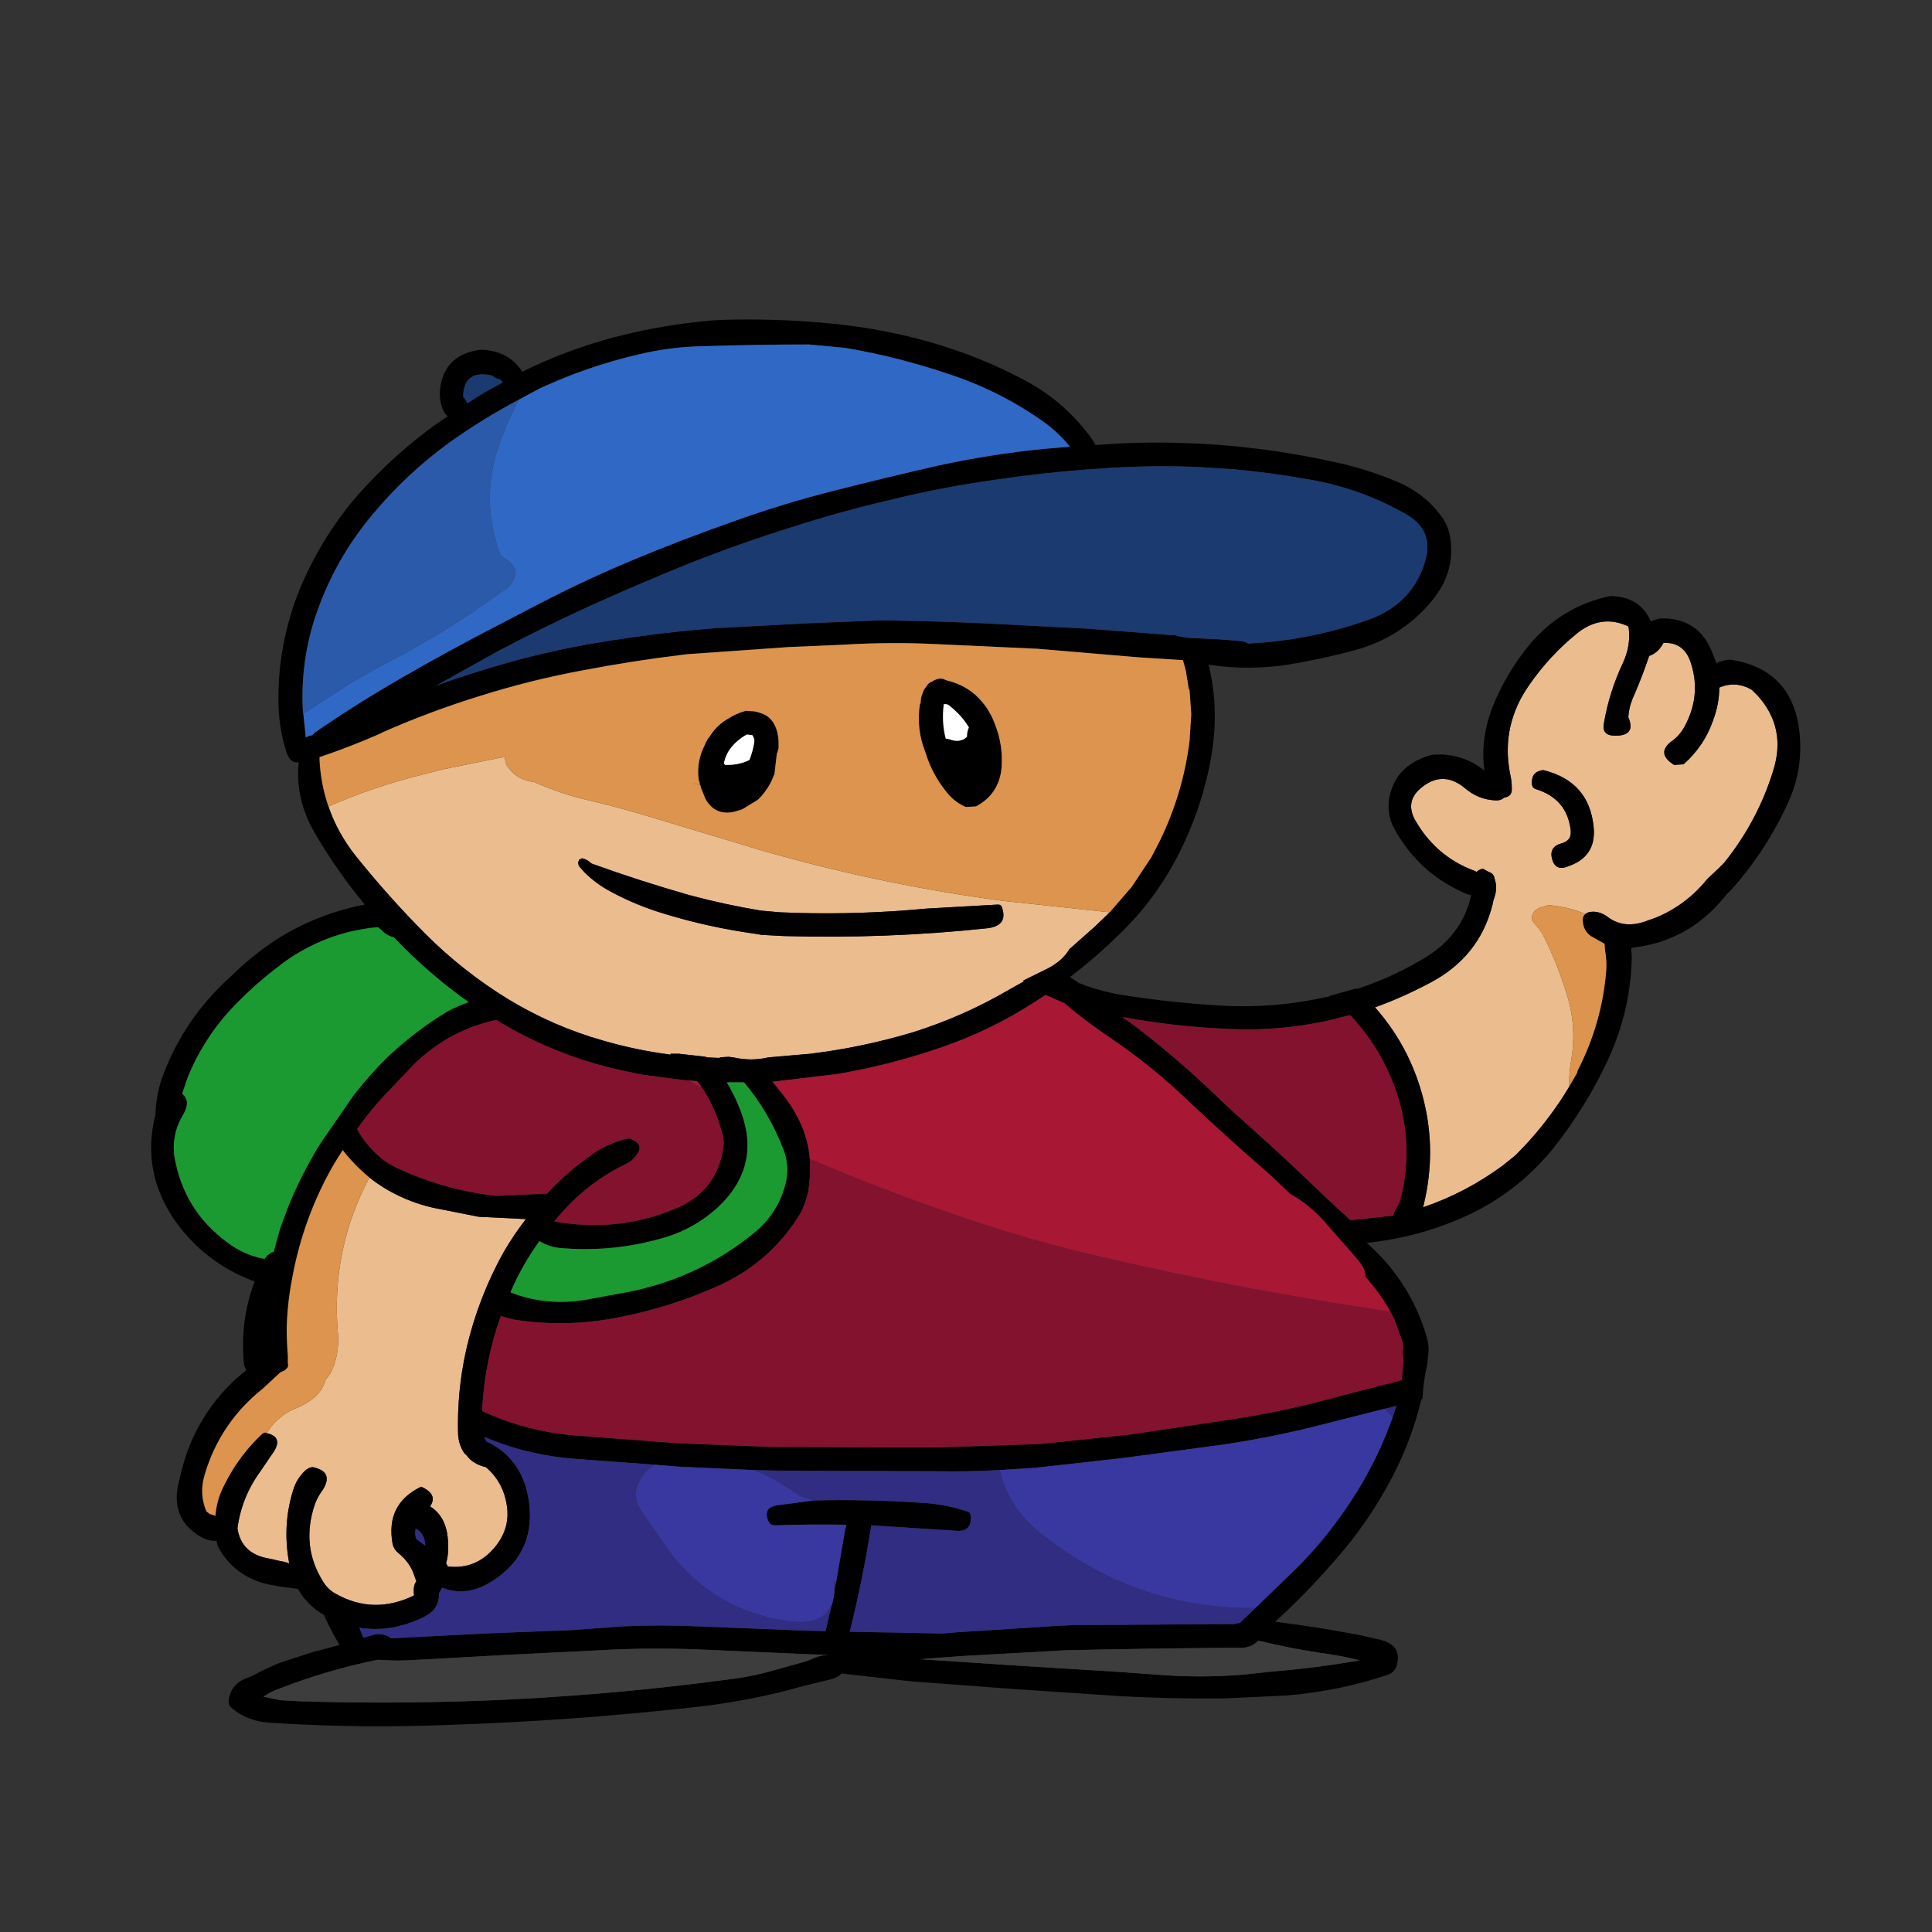 <svg width="500" height="500" viewBox="0 0 500 500" preserveAspectRatio="xMinYMin meet" xmlns="http://www.w3.org/2000/svg" xmlns:xlink="http://www.w3.org/1999/xlink">
  <rect x="0" y="0" width="500" height="500" fill="#333333" stroke="none"/>
  <defs/>
  <g>
    <path stroke="none" fill="#eabc8e" d="M408.15 277.65 Q401.85 289.35 392.3 298.9 L389.1 301.5 Q379.55 308.6 368.3 312.45 L368.9 309.8 Q371.7 296.25 368 283.05 364.45 270.4 355.85 260.7 363.05 258.1 370 254.4 382.95 247.65 386.3 233.95 386.45 233 386.75 232.25 387.55 229.8 386.95 227.95 L386.75 227.15 Q386.45 225.95 385.25 225.65 L383.85 224.85 Q383.1 224.85 382.3 225.5 L382.15 225.65 381.55 225.35 Q371.55 221.65 366.15 212.1 363.7 207.45 367.55 204.1 373.25 199.15 379.1 203.95 382.6 207 387.25 207.15 388.45 207.15 389.1 206.55 389.25 206.4 389.4 206.4 391.4 206.1 391.25 203.95 391.25 201.95 390.75 199.95 388.45 187.6 395.85 177.15 401.1 169.6 408.15 163.9 414.45 158.85 421.4 162.1 L421.55 162.85 Q422 167.3 420 171.6 416.45 179.15 415.1 187.15 414.45 190.25 417.7 190.4 423.55 190.55 421.4 185.6 421.55 183.15 422.5 180.85 424.95 175.3 426.8 169.75 429.1 169 430.5 166.4 435.55 166.1 437.4 171 440.35 179.3 436.35 187.3 435.1 189.95 432.95 191.6 428.3 194.85 433.25 197.95 L435.7 197.8 Q440.95 193.15 443.25 186.7 444.95 182.25 444.95 177.95 449.25 176.1 453.4 178.55 L454.95 180.1 Q462.35 188.4 458.95 199.3 454.95 212.4 446.2 223.3 L444.65 224.85 442.35 227 441.7 227.65 Q436.35 234.25 428.5 237.5 L425.55 238.55 Q420 240.4 415.85 237.15 414.15 235.95 412.3 235.95 410.95 235.95 410.3 236.55 406 234.7 400.8 234.25 L399.1 234.7 Q396.3 235.5 396.45 238.1 L397.55 239.5 Q398.8 240.85 399.55 242.4 403.4 250.1 405.85 258.55 408 266.25 406.65 274.25 406 277.8 406.15 281.05 L408.15 277.65 M85 208.7 Q96.55 203.65 109 200.55 L115.15 199 129.45 196.1 130.7 195.95 130.85 195.95 Q130.7 195.95 130.7 196.1 130.7 197.15 131.15 198.1 L131.95 199.15 Q134.25 201.95 138.25 202.4 145.6 205.65 153.15 207.3 160.85 209.15 168.4 211.45 L197.65 220.25 Q228.25 229 259.65 233.15 L287.2 236.1 283.35 239.8 276.75 245.65 Q275.05 248.55 271.35 250.55 L264.75 253.8 265.05 253.95 Q263.05 255.05 261.2 256.1 249.35 263.05 236.1 267.2 223.2 271.05 209.8 272.7 L198.85 273.65 Q194.4 274.7 189.8 273.65 L188.55 273.5 186.1 273.65 Q186.25 273.65 186.4 273.8 L182.85 273.65 182.7 273.5 175.65 272.7 173.5 272.7 173.3 272.9 Q164.7 271.8 156.25 269.35 143.15 265.65 131.45 258.55 119.75 251.35 110.05 241.65 100.55 232.1 92.05 221.5 87.3 215.5 85 208.7 M181.15 203.15 L179.65 202.85 179.5 202.55 181.15 203.15 M150.1 222.4 L149.95 222.4 149.8 222.7 149.6 223.3 149.8 224.1 151.3 225.8 Q154.4 228.85 158.25 230.85 164.55 234.25 171.65 236.4 183.15 239.95 195.35 241.65 L197.2 241.95 202.85 242.25 Q229.35 243 255.35 240.25 260.9 239.65 259.35 235 259.2 234.1 258.25 234.1 L239.65 235.15 235.65 235.5 Q218.7 236.85 201.8 236.1 L196.85 235.65 Q187.5 234.1 178.4 231.65 165.45 227.95 153.15 223.5 L152.85 223.3 Q151.95 222.4 150.55 222.1 L150.55 222.25 Q150.4 222.25 150.1 222.4 M399.4 199.3 Q396.3 199.65 396.45 202.7 396.45 203.95 397.55 204.25 405.4 206.7 406.45 214.55 406.95 217.5 404.15 218.25 400.8 219.15 401.7 222.4 402.6 225.5 405.7 224.25 413.1 221.8 412.45 214.25 411.4 202.25 399.4 199.3 M69 370.9 L69.6 370 Q70.85 368.15 72.5 366.9 74.05 365.5 75.9 364.75 83 362 84.2 357.2 L85.45 355.5 Q87.9 350.9 87.45 345.05 85.6 323.5 95.6 304.75 102.85 310.45 112.25 312.6 L123.9 314.9 136.1 315.5 Q133 319.5 130.4 323.95 123.6 336.15 120.55 349.8 118.25 360.3 118.55 371.2 118.7 373.85 120.1 376 L120.85 376.75 Q122.4 378.9 125.75 379.7 130.25 383.55 131.15 389.55 132.1 395.2 128.4 400 123.45 406.3 115.9 405.4 L115.45 404.6 Q116.25 401.7 115.9 398.3 115.45 392.45 111.3 389.85 113.45 386.75 109 384.75 99.75 389.2 101.6 399.55 101.9 400.9 103 401.85 106.25 404.45 107.3 408 L107.75 409.25 Q106.85 410.3 107.15 412.9 96.7 418 86.85 412.45 84.7 411.25 83.45 409.05 77.9 400 81.45 389.4 82.2 387.35 83.45 385.7 86.55 380.9 81 379.7 80.2 379.7 79.3 380.3 76.85 382.45 75.9 385.55 73 394.75 74.85 404.6 73.6 404.15 72.5 404 L69.9 403.4 Q62.5 402.3 61.45 395.55 62.5 387.55 67.3 380.9 L70.85 375.7 Q73.3 371.85 69 370.9"/>
    <path stroke="none" fill="#000000" d="M69 370.9 Q73.3 371.85 70.85 375.7 L67.3 380.9 Q62.5 387.55 61.45 395.55 62.5 402.3 69.9 403.4 L72.5 404 Q73.6 404.15 74.85 404.6 73 394.75 75.9 385.55 76.85 382.45 79.3 380.3 80.2 379.7 81 379.7 86.55 380.9 83.45 385.7 82.2 387.35 81.45 389.4 77.9 400 83.45 409.05 84.7 411.25 86.85 412.45 96.7 418 107.15 412.9 106.85 410.3 107.75 409.25 L107.3 408 Q106.25 404.45 103 401.85 101.9 400.9 101.6 399.55 99.75 389.2 109 384.75 113.45 386.75 111.3 389.85 115.45 392.45 115.9 398.3 116.25 401.7 115.45 404.6 L115.9 405.4 Q123.45 406.3 128.4 400 132.1 395.2 131.15 389.55 130.25 383.55 125.75 379.7 122.4 378.9 120.85 376.75 L120.1 376 Q118.7 373.85 118.55 371.2 118.25 360.3 120.55 349.8 123.6 336.15 130.4 323.95 133 319.5 136.1 315.5 L123.9 314.9 112.25 312.6 Q102.85 310.45 95.6 304.75 92.2 301.95 89.45 298.6 L88.7 297.65 Q86.35 301.2 84.35 305.05 78.05 317.35 75.6 330.9 74.35 337.35 74.2 343.8 74.2 347.35 74.5 350.9 L74.5 351.05 74.5 352.45 74.5 352.9 Q74.7 353.5 74.35 354 L73.75 354.6 72.5 355.2 Q72.35 355.2 72.35 355.35 L68.05 359.35 Q57 368.15 53 381.55 51.45 386.6 53.45 391.2 L54.35 391.85 Q55.15 392 55.75 392.3 56.05 388.15 58.05 384.3 61.9 376.6 67.9 371.05 L68.5 370.75 68.7 370.75 Q68.85 370.75 69 370.9 M462.95 207.3 Q457.25 219.95 448.2 230.1 L446.95 231.35 445.7 232.85 Q436.65 243.5 422.95 245.2 L422.15 245.35 422.3 247.8 Q422 261.65 416.15 274.25 410.45 286.55 401.85 297.35 392.95 308.25 380.3 314.3 368.9 319.65 356.3 321.35 L353.7 321.65 Q356.75 324.3 359.55 327.65 366.45 336.15 369.25 346.15 370 348.75 369.55 351.05 L369.4 353.05 Q368.6 356.3 368.3 359.85 368.15 360.9 368.15 362 L367.85 362.15 Q365.4 372.45 360.45 382 354.15 394.15 345.05 404.3 338 412.45 330 419.7 341.2 421.1 352.3 423.25 L357.55 424.45 Q363.05 426 361.4 431.25 360.9 432.75 359.25 433.4 346.45 437.7 332.9 438.8 L316.75 439.55 Q303.2 439.7 289.65 438.95 L262.1 437.1 235.5 435.1 219.05 433.25 217.8 433.1 Q216.7 434.3 214.4 434.75 L207.5 436.45 Q194.4 440.15 180.7 441.7 147.95 445.4 114.85 446.45 93.6 447.25 72.5 446 L69.75 445.85 Q63.75 445.4 59.75 441.85 59.15 441.25 59.15 440.3 59.6 435.55 64.65 434 L65.6 433.55 Q69 431.7 72.5 430.3 L76.2 429.1 81.9 427.25 82.2 427.25 87.9 425.7 87.6 425.25 Q85.6 421.85 84.05 418.45 L83.9 418 Q79.45 415.4 77.15 411.25 L75.9 411.05 72.5 410.6 70.85 410.3 Q61.15 408.75 56.5 400.45 L56.2 399.55 56.05 398.75 Q54.05 398.9 51.9 397.7 44.05 393.05 46.2 383.85 L47 380.6 Q50.35 367.05 60.65 357.2 L63.75 354.6 Q63.3 353.85 63.15 353.05 62.05 341.8 65.9 331.65 52.65 326.75 44.8 315.2 36.8 303.05 40.05 289.2 40.05 288.9 40.2 288.75 40.35 283.95 41.75 279.5 46.8 265.2 57.75 254.55 L62.5 250.1 Q67.3 245.8 72.5 242.55 82.55 236.4 94.4 234.1 87 225.15 81.3 215.3 76.35 206.55 77.3 197.3 75 197.6 74.05 194.4 73 191 72.5 187.6 72.05 184.25 72.05 180.85 72.05 176.55 72.5 172.4 73.6 162.85 77 153.9 82.05 141.15 90.7 130.35 99.45 119.9 110.4 111.6 113 109.6 115.9 107.75 115.15 107.15 114.7 106.2 113.6 103.6 113.9 100.65 115 91.6 124.55 90.5 131.75 90.8 135.15 96.2 146.4 90.65 158.85 87.3 171.3 84.05 184.1 82.95 L186.4 82.8 Q200.1 82.35 213.65 83.6 227.5 84.8 240.55 88.5 253.65 92.2 265.65 98.65 276.1 104.35 282.9 114.05 L283.5 115.15 291.2 114.7 Q304.45 114.2 317.5 115.3 331.35 116.5 344.75 119.45 353.7 121.3 362 124.85 369.25 128.05 373.55 134.35 374.6 136.05 375.1 138.05 377.1 147.6 370.6 155.45 362.6 165.15 350.15 168.4 342 170.55 334 171.9 323.7 173.6 313.35 172.1 312.9 172.1 312.75 171.9 315.5 183 313.65 194.7 311.5 208.1 305.35 220.4 299.2 232.85 289.05 242.4 283.2 248.1 276.9 252.85 L279.2 254.4 Q284.6 256.55 290.45 257.5 303.05 259.5 316 260.25 329.5 261.05 342.9 258.1 L344 257.95 343.85 257.8 351.05 255.8 351.2 255.95 Q360 253.05 368.15 248.25 378.45 242.25 380.75 231.65 379.55 231.5 378.45 230.85 367.25 225.8 361.05 214.85 358.3 209.95 360 204.7 361.7 199.15 367.25 196.55 369.25 195.6 370.9 195.3 378.6 194.85 384.15 199.45 383.1 191.3 386.15 183.3 389.55 174.55 395.7 167 404.15 156.85 416.8 154.25 424.5 154.4 427.25 160.85 428.5 160.25 429.7 160.05 439.7 159.75 443.25 169.15 L444.2 171.6 Q445.85 170.85 447.7 170.7 463.25 173 465.55 188.25 466.95 198.25 462.95 207.3 M410.3 236.55 Q410.95 235.95 412.3 235.95 414.15 235.95 415.85 237.15 420 240.4 425.55 238.55 L428.5 237.5 Q436.35 234.25 441.7 227.65 L442.35 227 444.65 224.85 446.2 223.3 Q454.95 212.4 458.95 199.3 462.35 188.4 454.95 180.1 L453.4 178.55 Q449.25 176.1 444.95 177.95 444.95 182.25 443.25 186.7 440.95 193.15 435.7 197.8 L433.25 197.95 Q428.3 194.85 432.95 191.6 435.1 189.95 436.35 187.3 440.35 179.3 437.4 171 435.55 166.1 430.5 166.4 429.1 169 426.8 169.75 424.95 175.3 422.5 180.85 421.55 183.15 421.4 185.6 423.55 190.55 417.7 190.4 414.45 190.25 415.1 187.15 416.45 179.15 420 171.6 422 167.3 421.55 162.85 L421.4 162.1 Q414.45 158.85 408.15 163.9 401.1 169.6 395.85 177.15 388.45 187.6 390.75 199.95 391.25 201.95 391.25 203.95 391.4 206.1 389.4 206.4 389.25 206.4 389.1 206.55 388.45 207.15 387.25 207.15 382.6 207 379.1 203.95 373.25 199.15 367.55 204.1 363.7 207.45 366.15 212.1 371.55 221.65 381.55 225.35 L382.15 225.65 382.3 225.5 Q383.1 224.85 383.85 224.85 L385.25 225.65 Q386.45 225.95 386.75 227.15 L386.95 227.95 Q387.55 229.8 386.75 232.25 386.45 233 386.3 233.95 382.95 247.65 370 254.4 363.05 258.1 355.85 260.7 364.45 270.4 368 283.05 371.7 296.25 368.9 309.8 L368.3 312.45 Q379.55 308.6 389.1 301.5 L392.3 298.9 Q401.85 289.35 408.15 277.65 L408.3 277.05 Q414.65 264.7 415.7 251.05 415.85 248.55 415.4 246.1 L415.25 244.25 411.7 242.25 Q410 241 409.7 239 409.4 237.15 410.3 236.55 M121 104.35 Q125.3 101.45 130.1 99 L129.95 98.8 129.45 98.2 Q128.4 98.05 127.45 97.3 L127.15 97.15 Q120.4 95.75 119.9 101.9 L119.9 102.65 121 104.35 M78.5 184.7 L79.15 190.85 Q79.6 190.55 80.2 190.4 L80.85 190.25 81.45 189.6 Q92.55 181.95 104.4 175.15 116.4 168.25 128.7 161.9 L139.95 156.05 Q152.1 149.75 164.7 144.55 177 139.45 189.65 135 202.55 130.35 215.8 127 229.2 123.6 242.75 120.5 256.1 117.6 269.8 116.2 L276.9 115.6 Q273.65 111.6 269.35 108.65 258.1 100.85 245.05 96.65 232.25 92.35 218.9 90.05 L209.35 89.15 Q195.65 89.15 181.95 89.6 173.5 89.75 165.15 91.75 152.1 94.8 139.75 100.5 L134.25 103.45 Q125 108.35 116.55 114.35 105.3 122.5 96.55 133 87.6 143.6 82.7 156.55 77.75 169.45 78.35 183.3 78.35 184.1 78.5 184.7 M72.5 249.8 Q65.75 254.85 59.9 261.05 52.5 269.05 48.5 279.05 L47.15 283.05 Q49.45 284.9 47.45 288.4 43.9 294.25 45.45 300.9 48.35 314.6 60.35 322.6 64.2 325.05 68.5 325.8 69.3 324.45 70.85 323.95 71.6 320.9 72.5 317.95 L74.35 312.9 Q77.9 303.95 83 295.8 L91.6 283.35 Q95.6 278.25 100.05 273.8 107.15 267.05 115.45 261.95 118.25 260.4 121.3 259.35 117.75 256.85 114.55 254.25 107.75 248.7 101.9 242.55 100.2 242.25 98.55 240.55 L97.75 239.95 Q84.05 241.2 72.85 249.5 L72.5 249.8 M178.55 145.75 Q165.95 150.85 153.6 156.4 141 162.1 128.85 168.55 L112.85 177.45 Q122.1 174.1 131.6 171.45 144.85 167.75 158.25 165.75 171.8 163.6 185.5 162.55 L209.05 161.3 227.8 160.55 Q241.05 160.7 254.4 161.3 L281.5 162.7 303.65 164.4 303.65 164.25 Q306.45 165.15 309.2 165.15 L315.5 165.45 321.05 165.9 Q322.45 166.1 323.05 166.55 L327.5 166.25 Q341.2 165 354.15 160.4 365.7 156.25 368.9 145 371.1 137.3 364 133.15 352.15 126.35 338.6 124.05 329.05 122.35 319.35 121.45 L309.85 120.85 Q297.05 120.35 284.3 121.3 270.75 122.2 257.35 124.2 243.95 126.05 230.75 129.3 217.5 132.35 204.55 136.55 191.35 140.7 178.55 145.75 M287.2 236.1 L292.9 229.5 298 221.8 300 217.95 Q306.15 205.45 307.85 191.8 L308.3 184.85 307.85 178.55 307.65 178.25 306.9 173.6 306.15 170.85 294.45 170.1 268.45 167.9 242.4 166.7 Q230.25 166.1 218.25 166.85 L204.25 167.45 177.95 169.3 176.7 169.45 Q163.8 171 151 173.45 137.45 175.95 124.25 180.1 111.3 184.1 98.85 189.6 L98.2 189.95 Q90.55 193.3 82.7 195.95 L82.7 196.7 Q83 202.85 85 208.7 87.3 215.5 92.05 221.5 100.55 232.1 110.05 241.65 119.75 251.35 131.45 258.55 143.15 265.65 156.25 269.35 164.7 271.8 173.3 272.9 L173.5 272.9 173.8 272.9 173.5 272.7 175.65 272.7 182.7 273.5 182.85 273.65 186.4 273.8 Q186.25 273.65 186.1 273.65 L188.55 273.5 189.8 273.65 Q194.4 274.7 198.85 273.65 L209.8 272.7 Q223.2 271.05 236.1 267.2 249.35 263.05 261.2 256.1 263.05 255.05 265.05 253.95 L264.75 253.8 271.35 250.55 Q275.05 248.55 276.75 245.65 L283.35 239.8 287.2 236.1 M181.15 203.15 L181 202.25 180.85 201.95 Q180.25 197.95 181.8 194.1 L182.1 193.45 182.7 192.1 183 191.6 Q183.15 191.15 183.5 190.85 185.35 187.8 188.25 186.1 190.4 184.7 193 183.95 L195.2 184.1 Q196.85 184.4 198.25 185.15 201.2 187 201.5 191.8 L201.5 192.4 201.5 193.6 201.2 194.7 201 195.15 201 195.45 200.4 200.55 Q200.25 200.55 200.25 200.7 199.2 203.65 196.85 206.25 L196.1 207 192.1 209.45 189.95 210.1 Q185 211.15 182.55 206.7 L182.25 205.95 181.8 204.85 181.5 204.1 181.35 203.8 181.35 203.45 181.15 203.15 M194.7 190.25 L193.5 190.1 193.2 190.1 Q188.1 193.15 187.35 197.6 L187.65 197.95 Q191 198.1 193.95 196.7 194.85 194.4 195.2 192.1 195.35 191.15 194.7 190.25 M150.1 222.4 Q150.4 222.25 150.55 222.25 L150.55 222.1 Q151.95 222.4 152.85 223.3 L153.15 223.5 Q165.45 227.95 178.4 231.65 187.5 234.1 196.85 235.65 L201.8 236.1 Q218.7 236.85 235.65 235.5 L239.65 235.15 258.25 234.1 Q259.2 234.1 259.35 235 260.9 239.65 255.35 240.25 229.35 243 202.85 242.25 L197.2 241.95 195.35 241.65 Q183.15 239.95 171.65 236.4 164.55 234.25 158.25 230.85 154.4 228.85 151.3 225.8 L149.8 224.1 149.6 223.3 149.8 222.7 149.95 222.4 150.1 222.4 M245.05 176.1 Q250.75 177.45 254.25 181.75 256.25 184.1 257.5 187.45 259.65 192.85 259.2 198.7 258.6 205.45 252.6 208.7 L249.95 208.85 Q247.5 207.8 245.65 205.8 241.35 200.85 239.5 194.7 237.05 188.55 238.1 182.1 L238.25 182.1 Q238.25 181 238.55 179.95 L238.75 179.45 Q239.05 178.4 239.8 177.6 240.25 176.7 241.2 176.4 242.1 175.75 243.35 175.6 L244.25 175.75 244.6 175.95 244.75 175.95 245.05 176.1 M244.25 182.25 Q243.65 186.85 244.75 191.15 L245.65 191.3 Q248.4 192.4 250.25 190.7 250.25 189.3 250.75 188.25 248.9 185.15 245.8 182.7 245.2 182.1 244.25 182.25 M360.9 341.5 Q358.3 336.15 354.15 331.35 L353.4 330.45 Q353.4 328.3 351.2 325.8 L342.9 316.3 Q338.9 311.8 334 309.05 L328.6 303.95 Q318.3 295.05 308.3 285.65 298.45 276.1 287.05 268.4 281.05 264.4 275.5 259.65 L270.6 257.5 267.95 259.2 Q256.45 266.7 243.2 271.2 230.25 275.65 216.7 277.95 L199.95 279.95 203.35 284.25 Q210.25 293.5 209.65 304.1 L209.2 308.45 208.7 310.1 Q207.95 312.9 206.4 315.2 198.85 326.9 185.95 332.75 173.65 338.3 160.25 340.9 146.55 343.65 133 341.5 L129.6 340.6 Q125.6 351.85 124.85 363.7 L124.85 365.2 Q136.1 370.45 148.85 371.5 L175.3 373.5 199.2 374.45 242.1 374.6 269.35 373.7 292.9 371.2 319.7 367.2 Q333.35 365.05 346.6 361.35 L362.75 357.2 363.25 352.15 Q362.9 350.9 363.05 349.2 363.25 348.6 363.05 347.8 L363.05 347.5 360.9 341.5 M399.4 199.3 Q411.4 202.25 412.45 214.25 413.1 221.8 405.7 224.25 402.6 225.5 401.7 222.4 400.8 219.15 404.15 218.25 406.95 217.5 406.45 214.55 405.4 206.7 397.55 204.25 396.45 203.95 396.45 202.7 396.3 199.65 399.4 199.3 M344.45 263.95 Q330.9 267.05 317.2 266.25 303.65 265.65 290.45 263.2 L292.6 264.7 Q303.5 272.9 313.35 282.25 318.45 287.2 323.7 291.8 333.85 300.9 343.7 310.45 L347.7 314.1 349.2 315.5 349.55 315.8 360.6 314.6 Q360.75 313.8 361.05 313.2 362.15 311.65 362.6 309.8 365.85 296.25 361.55 283.05 357.7 271.5 349.4 262.7 L344.45 263.95 M360.45 366.75 L361.4 363.85 358.3 364.6 343.05 368.45 Q330 371.85 316.6 373.85 L290.45 377.35 268.1 379.85 258.75 380.45 Q250.4 380.9 242.1 380.75 L239.5 380.75 201.35 380.6 195 380.45 175.3 379.55 169.3 379.05 148.85 377.55 Q136.4 376.6 125.3 371.85 L125.9 373.05 Q135.6 377.55 137 389.4 138.4 402.75 126.55 409.7 120.4 413.25 114.4 410.9 L113.6 412.45 Q113.75 416.45 109.75 418.45 101.3 422.6 93 421.25 L94.05 423.85 97.45 422.9 Q100.05 422.9 101.15 424 L125.45 422.75 148.25 421.85 161.15 420.9 Q171 420.45 180.7 420.9 L208.25 422 213.65 422.15 215.2 415.55 Q215.8 413.85 215.95 411.85 L215.95 411.7 Q216.1 410.45 216.4 409.4 L218.7 396 219.05 394.6 Q209.65 394.45 200.55 394.75 199.35 394.75 198.85 393.7 197.35 390 201.35 389.55 L208.4 388.6 211.05 388.3 Q224.7 388 238.1 388.9 244.6 389.2 250.4 391.2 251.2 391.4 251.2 392.3 251.65 396.6 247.2 396.15 L225.5 394.75 225.35 395.7 Q223.2 409.05 219.95 422.15 L219.95 422.3 243.95 422.75 247.5 422.45 273.95 420.75 277.2 420.6 318.6 420.3 319.35 420.3 320.9 420 321.05 419.85 324.9 416.15 336 405.4 Q341.05 400.3 345.2 394.75 353.55 383.85 358.75 371.2 L360.45 366.75 M321.7 433.4 L329.05 432.6 Q340.45 431.7 351.85 429.7 347.2 428.45 341.2 427.7 333.2 426.45 325.7 424.6 323.5 426.75 320.3 426.45 L318.75 426.45 Q297.2 426.6 275.5 427.1 L248.75 428.6 238.1 429.4 263.95 431.1 288.3 432.6 299.35 433.4 Q310.6 434.3 321.7 433.4 M209.65 429.55 Q212.7 428 215.95 428.3 L209.95 428.15 182.55 426.95 Q168.7 426.3 155 427.1 L130.85 428.3 105.6 429.7 Q101.6 429.85 97.75 429.55 84.85 432.15 72.5 436.95 70.2 437.7 68.2 439.1 L72.5 440 78.05 440.3 Q133.15 442 187.65 434.75 194.4 434 200.7 432.15 L208.4 430 209.65 429.55 M191.15 280.1 L188.1 280.1 Q190.25 283.65 191.8 287.8 197 301.95 185.8 312.45 179.95 317.8 172.55 320.1 159.45 324.1 145.8 323.05 142.4 322.9 139.6 321.2 135.15 327.35 132.1 334.45 141 338 151.15 336.45 L162.85 334.3 Q181.15 330.6 195.35 318.9 201.5 313.8 203.35 306.1 204.4 301.65 202.7 297.35 199 287.8 192.55 280.1 L191.15 280.1 M181.8 281.65 L180.4 279.8 176.7 279.5 166.1 278.1 163.95 277.65 Q150.25 275.05 137.75 269.05 132.85 266.7 128.4 263.95 115 266.9 105.6 277.05 L100.2 282.75 Q95.9 287.2 92.4 292.25 94.55 296.1 98.2 299.35 100.2 301.05 102.7 302.25 114.85 307.95 128.4 309.5 L141.6 308.9 Q146.4 303.65 152.4 299.35 157.15 295.8 162.7 294.6 167.5 296.1 164.1 299.65 163.3 300.6 162.1 301.2 152.4 305.8 145.15 314.1 L143.45 316.1 Q159.65 319.05 174.55 312.9 185.5 308.45 187.15 297.2 187.5 295.05 186.85 293.05 185.15 286.75 181.8 281.65 M110.05 400 Q110.05 397.05 107.6 395.55 107.45 396.15 107.45 396.75 107.45 397.55 107.75 398.3 L110.05 400"/>
    <path stroke="none" fill="#1b3a70" d="M121 104.35 L119.9 102.65 119.9 101.9 Q120.4 95.75 127.15 97.15 L127.45 97.3 Q128.4 98.05 129.45 98.2 L129.95 98.8 130.1 99 Q125.3 101.45 121 104.35 M178.55 145.75 Q191.35 140.7 204.55 136.55 217.5 132.35 230.75 129.3 243.95 126.05 257.35 124.2 270.75 122.2 284.3 121.3 297.05 120.35 309.85 120.85 L319.35 121.45 Q329.05 122.35 338.6 124.05 352.15 126.35 364 133.15 371.1 137.3 368.9 145 365.7 156.25 354.15 160.4 341.2 165 327.5 166.25 L323.05 166.55 Q322.45 166.1 321.05 165.9 L315.5 165.45 309.2 165.15 Q306.45 165.15 303.65 164.25 L303.65 164.4 281.5 162.7 254.4 161.3 Q241.05 160.7 227.8 160.55 L209.05 161.3 185.5 162.55 Q171.8 163.6 158.25 165.75 144.85 167.75 131.6 171.45 122.1 174.1 112.85 177.45 L128.85 168.55 Q141 162.1 153.6 156.4 165.95 150.85 178.55 145.75"/>
    <path stroke="none" fill="#3068c5" d="M134.25 103.45 L139.75 100.5 Q152.1 94.8 165.15 91.75 173.5 89.75 181.95 89.6 195.65 89.15 209.35 89.15 L218.9 90.05 Q232.25 92.35 245.05 96.65 258.1 100.85 269.35 108.65 273.65 111.6 276.9 115.6 L269.8 116.2 Q256.1 117.6 242.75 120.5 229.2 123.6 215.8 127 202.55 130.35 189.65 135 177 139.45 164.7 144.55 152.1 149.75 139.95 156.05 L128.7 161.9 Q116.4 168.25 104.4 175.15 92.55 181.95 81.45 189.6 L80.85 190.25 80.2 190.4 Q79.6 190.55 79.15 190.85 L78.5 184.7 91.15 176.55 99 172.1 Q115.45 163.75 129.6 153.3 L131 152.4 Q136.4 147.45 129.6 143.9 124.25 129.75 129 115.6 131.15 109.3 134.25 103.45"/>
    <path stroke="none" fill="#2b5aaa" d="M134.25 103.45 Q131.15 109.3 129 115.6 124.25 129.75 129.6 143.9 136.4 147.45 131 152.4 L129.6 153.3 Q115.45 163.75 99 172.1 L91.15 176.55 78.5 184.7 Q78.35 184.1 78.35 183.3 77.75 169.45 82.7 156.55 87.6 143.6 96.55 133 105.3 122.5 116.55 114.35 125 108.35 134.25 103.45"/>
    <path stroke="none" fill="#1b9a31" d="M72.5 249.8 L72.85 249.5 Q84.05 241.2 97.75 239.95 L98.55 240.55 Q100.2 242.25 101.9 242.55 107.75 248.7 114.55 254.25 117.75 256.85 121.3 259.35 118.25 260.4 115.45 261.95 107.15 267.05 100.05 273.8 95.6 278.25 91.6 283.35 L83 295.8 Q77.9 303.95 74.35 312.9 L72.5 317.95 Q71.6 320.9 70.85 323.95 69.3 324.45 68.5 325.8 64.2 325.05 60.35 322.6 48.35 314.6 45.45 300.9 43.9 294.25 47.45 288.4 49.45 284.9 47.15 283.05 L48.5 279.05 Q52.5 269.05 59.9 261.05 65.75 254.85 72.5 249.8 M191.15 280.1 L192.55 280.1 Q199 287.8 202.7 297.35 204.4 301.65 203.35 306.1 201.5 313.8 195.35 318.9 181.15 330.6 162.85 334.3 L151.15 336.45 Q141 338 132.1 334.45 135.15 327.35 139.6 321.2 142.4 322.9 145.8 323.05 159.45 324.1 172.55 320.1 179.95 317.8 185.8 312.45 197 301.95 191.8 287.8 190.25 283.65 188.1 280.1 L191.15 280.1"/>
    <path stroke="none" fill="#dc944e" d="M408.15 277.65 L406.15 281.05 Q406 277.8 406.65 274.25 408 266.25 405.85 258.55 403.4 250.1 399.55 242.4 398.8 240.85 397.55 239.5 L396.45 238.1 Q396.3 235.5 399.1 234.7 L400.8 234.25 Q406 234.7 410.3 236.55 409.4 237.15 409.7 239 410 241 411.7 242.25 L415.25 244.25 415.4 246.1 Q415.85 248.55 415.7 251.05 414.65 264.7 408.3 277.05 L408.15 277.65 M85 208.7 Q83 202.85 82.7 196.7 L82.7 195.95 Q90.55 193.3 98.2 189.95 L98.85 189.6 Q111.3 184.1 124.25 180.1 137.45 175.95 151 173.45 163.8 171 176.7 169.45 L177.95 169.3 204.25 167.45 218.25 166.85 Q230.25 166.1 242.4 166.7 L268.45 167.9 294.45 170.1 306.15 170.85 306.9 173.6 307.65 178.25 307.85 178.55 308.3 184.85 307.85 191.8 Q306.15 205.45 300 217.95 L298 221.8 292.9 229.5 287.2 236.1 259.65 233.15 Q228.25 229 197.65 220.25 L168.4 211.45 Q160.85 209.15 153.15 207.3 145.6 205.65 138.25 202.4 134.25 201.95 131.95 199.15 L131.15 198.1 Q130.7 197.15 130.7 196.1 130.7 195.95 130.85 195.95 L130.7 195.95 129.45 196.1 115.15 199 109 200.55 Q96.55 203.65 85 208.7 M181.15 203.15 L181.35 203.45 181.35 203.8 181.5 204.1 181.8 204.85 182.25 205.95 182.55 206.7 Q185 211.15 189.95 210.1 L192.1 209.45 196.1 207 196.85 206.25 Q199.2 203.65 200.25 200.7 200.25 200.55 200.4 200.55 L201 195.45 201 195.15 201.2 194.7 201.5 193.6 201.5 192.4 201.5 191.8 Q201.2 187 198.25 185.15 196.85 184.4 195.2 184.1 L193 183.95 Q190.4 184.7 188.25 186.1 185.35 187.8 183.5 190.85 183.15 191.15 183 191.6 L182.7 192.1 182.1 193.45 181.8 194.1 Q180.25 197.95 180.85 201.95 L181 202.25 181.15 203.15 179.5 202.55 179.65 202.85 181.15 203.15 M245.05 176.1 L244.75 175.95 244.6 175.95 244.25 175.75 243.35 175.6 Q242.1 175.75 241.2 176.4 240.25 176.7 239.8 177.6 239.05 178.4 238.75 179.45 L238.55 179.95 Q238.25 181 238.25 182.1 L238.1 182.1 Q237.05 188.55 239.5 194.7 241.35 200.85 245.65 205.8 247.5 207.8 249.95 208.85 L252.6 208.7 Q258.6 205.45 259.2 198.7 259.65 192.85 257.5 187.45 256.25 184.1 254.25 181.75 250.75 177.45 245.05 176.1 M69 370.9 Q68.85 370.75 68.7 370.75 L68.5 370.75 67.9 371.05 Q61.9 376.6 58.05 384.3 56.05 388.15 55.75 392.3 55.15 392 54.35 391.85 L53.45 391.2 Q51.45 386.6 53 381.55 57 368.15 68.05 359.35 L72.35 355.35 Q72.35 355.2 72.5 355.2 L73.75 354.6 74.35 354 Q74.7 353.5 74.5 352.9 L74.5 352.45 74.5 351.05 74.5 350.9 Q74.2 347.35 74.2 343.8 74.35 337.35 75.6 330.9 78.05 317.35 84.35 305.05 86.35 301.2 88.7 297.65 L89.45 298.6 Q92.2 301.95 95.6 304.75 85.6 323.5 87.45 345.05 87.9 350.9 85.45 355.5 L84.2 357.2 Q83 362 75.9 364.75 74.05 365.5 72.5 366.9 70.85 368.15 69.6 370 L69 370.9"/>
    <path stroke="none" fill="#ffffff" d="M194.7 190.25 Q195.35 191.15 195.2 192.1 194.85 194.4 193.95 196.7 191 198.1 187.65 197.95 L187.35 197.6 Q188.1 193.15 193.2 190.1 L193.5 190.1 194.7 190.25 M244.25 182.25 Q245.2 182.1 245.8 182.7 248.9 185.15 250.75 188.25 250.25 189.3 250.25 190.7 248.4 192.4 245.65 191.3 L244.75 191.15 Q243.65 186.85 244.25 182.25"/>
    <path stroke="none" fill="#a81734" d="M209.65 304.1 Q210.25 293.5 203.35 284.25 L199.95 279.95 216.7 277.95 Q230.25 275.65 243.2 271.2 256.45 266.7 267.95 259.2 L270.6 257.5 275.5 259.65 Q281.05 264.4 287.05 268.4 298.45 276.1 308.3 285.65 318.3 295.05 328.6 303.95 L334 309.05 Q338.9 311.8 342.9 316.3 L351.2 325.8 Q353.4 328.3 353.4 330.45 L354.15 331.35 Q358.3 336.15 360.9 341.5 L359.85 339.5 343.4 336.9 Q315.5 332.3 287.95 325.95 269.8 321.95 252.25 316.1 230.55 308.9 209.65 299.95 L209.65 304.1 M181.8 281.65 L178.25 279.65 176.7 279.5 180.4 279.8 181.8 281.65"/>
    <path stroke="none" fill="#83122f" d="M181.8 281.65 Q185.15 286.75 186.85 293.05 187.5 295.05 187.15 297.2 185.5 308.45 174.55 312.9 159.65 319.05 143.45 316.1 L145.15 314.1 Q152.4 305.8 162.1 301.2 163.3 300.6 164.1 299.65 167.5 296.1 162.7 294.6 157.15 295.8 152.4 299.35 146.4 303.65 141.6 308.9 L128.4 309.5 Q114.85 307.95 102.7 302.25 100.2 301.05 98.2 299.35 94.55 296.1 92.4 292.25 95.9 287.2 100.2 282.75 L105.6 277.05 Q115 266.9 128.4 263.95 132.85 266.7 137.75 269.05 150.25 275.05 163.95 277.65 L166.1 278.1 176.7 279.5 178.25 279.65 181.8 281.65 M209.65 304.1 L209.65 299.95 Q230.55 308.9 252.25 316.1 269.8 321.95 287.95 325.95 315.5 332.3 343.4 336.9 L359.85 339.5 360.9 341.5 363.05 347.5 363.05 347.8 Q363.25 348.6 363.05 349.2 362.9 350.9 363.25 352.15 L362.75 357.2 346.6 361.35 Q333.35 365.05 319.7 367.2 L292.9 371.2 269.35 373.7 242.1 374.6 199.2 374.45 175.3 373.5 148.85 371.5 Q136.1 370.45 124.85 365.2 L124.85 363.7 Q125.6 351.85 129.6 340.6 L133 341.5 Q146.55 343.65 160.25 340.9 173.65 338.3 185.95 332.75 198.85 326.9 206.4 315.2 207.95 312.9 208.7 310.1 L209.2 308.45 209.65 304.1 M344.45 263.95 L349.4 262.7 Q357.7 271.5 361.55 283.05 365.85 296.25 362.6 309.8 362.15 311.65 361.05 313.2 360.75 313.8 360.6 314.6 L349.55 315.8 349.2 315.5 347.7 314.1 343.7 310.45 Q333.85 300.9 323.7 291.8 318.45 287.2 313.35 282.25 303.5 272.9 292.6 264.7 L290.45 263.2 Q303.65 265.65 317.2 266.25 330.9 267.05 344.45 263.95"/>
    <path stroke="none" fill="#3838a0" d="M358.3 364.6 L360.45 366.75 358.75 371.2 Q353.55 383.85 345.2 394.75 341.05 400.3 336 405.4 L324.9 416.15 Q293.8 416.45 269.05 396.6 260.9 390 258.75 380.45 L268.1 379.85 290.45 377.35 316.6 373.85 Q330 371.85 343.05 368.45 L358.3 364.6 M195 380.45 Q200.7 382.6 205.95 386.45 207.2 387.35 209.05 387.85 L210.7 388.3 208.4 388.6 201.35 389.55 Q197.35 390 198.85 393.7 199.35 394.75 200.55 394.75 209.65 394.45 219.05 394.6 L218.7 396 216.4 409.4 215.8 409.55 215.95 411.7 215.95 411.85 Q215.8 413.85 215.2 415.55 L215.05 415.55 Q212.7 420.75 204.1 419.55 185 416.9 173.5 401.85 L166.1 391.2 Q162.85 386.45 166.4 381.85 167.65 380.15 169.3 379.05 L175.3 379.55 195 380.45"/>
    <path stroke="none" fill="#302d82" d="M195 380.45 L201.35 380.6 239.5 380.75 242.1 380.75 Q250.4 380.9 258.75 380.45 260.9 390 269.05 396.6 293.8 416.45 324.9 416.15 L321.05 419.85 320.9 420 319.35 420.3 318.6 420.3 277.2 420.6 273.95 420.75 247.5 422.45 243.95 422.75 219.95 422.3 219.95 422.15 Q223.2 409.05 225.35 395.7 L225.5 394.75 247.2 396.15 Q251.65 396.6 251.2 392.3 251.2 391.4 250.4 391.2 244.6 389.2 238.1 388.9 224.7 388 211.05 388.3 L208.4 388.6 210.7 388.3 209.05 387.85 Q207.2 387.35 205.95 386.45 200.7 382.6 195 380.45 M360.45 366.75 L358.3 364.6 361.4 363.85 360.45 366.75 M169.3 379.05 Q167.65 380.15 166.4 381.85 162.85 386.45 166.1 391.2 L173.5 401.85 Q185 416.9 204.1 419.55 212.7 420.75 215.05 415.55 L215.2 415.55 213.65 422.15 208.25 422 180.7 420.9 Q171 420.45 161.15 420.9 L148.25 421.85 125.45 422.75 101.15 424 Q100.05 422.9 97.45 422.9 L94.05 423.85 93 421.25 Q101.3 422.6 109.75 418.45 113.75 416.45 113.6 412.45 L114.4 410.9 Q120.4 413.25 126.55 409.7 138.4 402.75 137 389.4 135.6 377.55 125.9 373.05 L125.3 371.85 Q136.4 376.6 148.85 377.55 L169.3 379.05 M215.95 411.7 L215.8 409.55 216.4 409.4 Q216.1 410.45 215.95 411.7 M110.05 400 L107.75 398.3 Q107.45 397.55 107.45 396.75 107.45 396.15 107.6 395.55 110.05 397.05 110.05 400"/>
    <path stroke="none" fill="#3d3d3d" d="M321.7 433.4 Q310.6 434.3 299.35 433.4 L288.3 432.6 263.95 431.1 238.1 429.4 248.75 428.6 275.5 427.1 Q297.2 426.6 318.75 426.45 L320.3 426.45 Q323.5 426.75 325.7 424.6 333.2 426.45 341.2 427.7 347.2 428.45 351.85 429.7 340.45 431.7 329.05 432.6 L321.7 433.4 M209.65 429.55 L208.4 430 200.7 432.15 Q194.4 434 187.65 434.75 133.15 442 78.05 440.3 L72.5 440 68.2 439.1 Q70.2 437.7 72.5 436.95 84.85 432.15 97.75 429.55 101.6 429.85 105.6 429.7 L130.85 428.3 155 427.1 Q168.7 426.3 182.55 426.95 L209.95 428.15 215.95 428.3 Q212.7 428 209.65 429.55"/>
    <path stroke="none" fill="#e7b563" d="M173.5 272.9 L173.3 272.9 173.5 272.7 173.5 272.9"/>
  </g>
</svg>